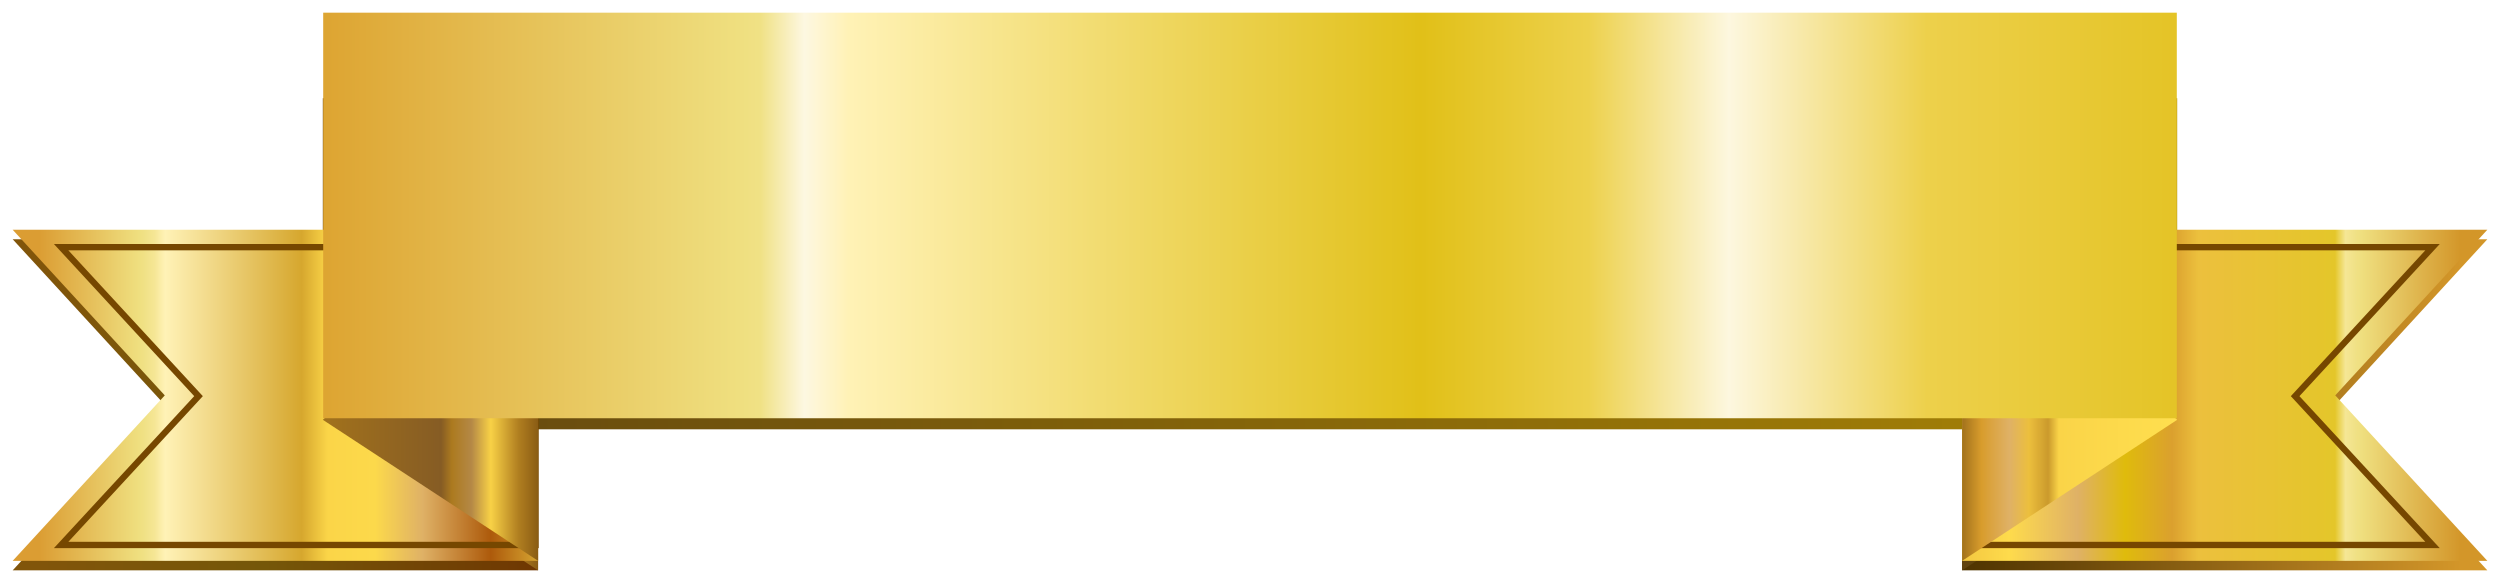 <svg width="789" height="181" viewBox="0 0 789 181" fill="none" xmlns="http://www.w3.org/2000/svg">
<path d="M4 180H169.812V75.513H4L52.004 127.784L4 180Z" fill="url(#paint0_linear_1272_23421)"/>
<path d="M101.88 135.487L169.812 180V75.513L101.88 135.487Z" fill="url(#paint1_linear_1272_23421)"/>
<path d="M785 180H619.243V75.513H785L736.996 127.784L785 180Z" fill="url(#paint2_linear_1272_23421)"/>
<path d="M687.12 135.487L619.243 180V75.513L687.12 135.487Z" fill="url(#paint3_linear_1272_23421)"/>
<path d="M394.528 31H101.88V135.487H394.528H687.12V31H394.528Z" fill="url(#paint4_linear_1272_23421)"/>
<g filter="url(#filter0_d_1272_23421)">
<path d="M4 173H169.812V68.513H4L52.004 120.784L4 173Z" fill="url(#paint5_linear_1272_23421)"/>
<path d="M62.029 121.704L62.656 121.026L62.03 120.347L19.283 74H169V168H19.284L62.029 121.704Z" stroke="#764700" stroke-width="2"/>
<path d="M101.88 128.487L169.812 173V68.513L101.88 128.487Z" fill="url(#paint6_linear_1272_23421)"/>
<path d="M785 173H619.243V68.513H785L736.996 120.784L785 173Z" fill="url(#paint7_linear_1272_23421)"/>
<path d="M724.97 121.704L724.344 121.026L724.97 120.347L767.717 74H621V168H767.716L724.97 121.704Z" stroke="#764700" stroke-width="2"/>
<path d="M687.12 128.487L619.243 173V68.513L687.12 128.487Z" fill="url(#paint8_linear_1272_23421)"/>
<path d="M394.528 0H102V128H394.528H687V0H394.528Z" fill="url(#paint9_linear_1272_23421)"/>
</g>
<defs>
<filter id="filter0_d_1272_23421" x="0" y="0" width="789" height="181" filterUnits="userSpaceOnUse" color-interpolation-filters="sRGB">
<feFlood flood-opacity="0" result="BackgroundImageFix"/>
<feColorMatrix in="SourceAlpha" type="matrix" values="0 0 0 0 0 0 0 0 0 0 0 0 0 0 0 0 0 0 127 0" result="hardAlpha"/>
<feOffset dy="4"/>
<feGaussianBlur stdDeviation="2"/>
<feComposite in2="hardAlpha" operator="out"/>
<feColorMatrix type="matrix" values="0 0 0 0 0 0 0 0 0 0 0 0 0 0 0 0 0 0 0.25 0"/>
<feBlend mode="normal" in2="BackgroundImageFix" result="effect1_dropShadow_1272_23421"/>
<feBlend mode="normal" in="SourceGraphic" in2="effect1_dropShadow_1272_23421" result="shape"/>
</filter>
<linearGradient id="paint0_linear_1272_23421" x1="4" y1="127.784" x2="169.812" y2="127.784" gradientUnits="userSpaceOnUse">
<stop offset="0.05" stop-color="#81550A"/>
<stop offset="0.479" stop-color="#755709"/>
<stop offset="1" stop-color="#6F3702"/>
</linearGradient>
<linearGradient id="paint1_linear_1272_23421" x1="101.88" y1="127.784" x2="169.812" y2="127.784" gradientUnits="userSpaceOnUse">
<stop stop-color="#A2721C"/>
<stop offset="0.55" stop-color="#865C24"/>
<stop offset="0.6" stop-color="#AC7A1F"/>
<stop offset="0.69" stop-color="#B48846"/>
<stop offset="0.91" stop-color="#B07E20"/>
<stop offset="1" stop-color="#8A5C14"/>
</linearGradient>
<linearGradient id="paint2_linear_1272_23421" x1="785" y1="31" x2="619.243" y2="31" gradientUnits="userSpaceOnUse">
<stop offset="0.05" stop-color="#D39629"/>
<stop offset="1" stop-color="#4E3300"/>
</linearGradient>
<linearGradient id="paint3_linear_1272_23421" x1="687.12" y1="31" x2="619.243" y2="31" gradientUnits="userSpaceOnUse">
<stop stop-color="#4D3F04"/>
<stop offset="1" stop-color="#61430F"/>
</linearGradient>
<linearGradient id="paint4_linear_1272_23421" x1="66.152" y1="83.216" x2="761.163" y2="83.216" gradientUnits="userSpaceOnUse">
<stop offset="0.05" stop-color="#62460F"/>
<stop offset="1" stop-color="#B08B04"/>
</linearGradient>
<linearGradient id="paint5_linear_1272_23421" x1="4" y1="120.784" x2="169.812" y2="120.784" gradientUnits="userSpaceOnUse">
<stop offset="0.05" stop-color="#DB9D33"/>
<stop offset="0.24" stop-color="#EFDF7F"/>
<stop offset="0.25" stop-color="#F0E185"/>
<stop offset="0.27" stop-color="#F5E695"/>
<stop offset="0.29" stop-color="#FFF2B6"/>
<stop offset="0.55" stop-color="#D6A72E"/>
<stop offset="0.6" stop-color="#FBD548"/>
<stop offset="0.69" stop-color="#FCD94B"/>
<stop offset="0.78" stop-color="#DFB166"/>
<stop offset="0.91" stop-color="#AD5A0B"/>
<stop offset="1" stop-color="#D5A431"/>
</linearGradient>
<linearGradient id="paint6_linear_1272_23421" x1="101.88" y1="120.784" x2="169.812" y2="120.784" gradientUnits="userSpaceOnUse">
<stop stop-color="#A2721C"/>
<stop offset="0.55" stop-color="#865C24"/>
<stop offset="0.6" stop-color="#AC7A1F"/>
<stop offset="0.69" stop-color="#B48846"/>
<stop offset="0.78" stop-color="#F8D146"/>
<stop offset="0.91" stop-color="#B07E20"/>
<stop offset="1" stop-color="#8A5C14"/>
</linearGradient>
<linearGradient id="paint7_linear_1272_23421" x1="785" y1="24" x2="619.243" y2="24" gradientUnits="userSpaceOnUse">
<stop offset="0.05" stop-color="#D39629"/>
<stop offset="0.24" stop-color="#EFDF7F"/>
<stop offset="0.25" stop-color="#F0E185"/>
<stop offset="0.27" stop-color="#F5E695"/>
<stop offset="0.29" stop-color="#E4C62A"/>
<stop offset="0.55" stop-color="#ECC03D"/>
<stop offset="0.6" stop-color="#DBA02E"/>
<stop offset="0.69" stop-color="#DFBB0C"/>
<stop offset="0.78" stop-color="#DFB166"/>
<stop offset="0.91" stop-color="#FEDB4C"/>
<stop offset="1" stop-color="#F3C740"/>
</linearGradient>
<linearGradient id="paint8_linear_1272_23421" x1="687.12" y1="24" x2="619.243" y2="24" gradientUnits="userSpaceOnUse">
<stop stop-color="#FFDF4F"/>
<stop offset="0.55" stop-color="#FAD448"/>
<stop offset="0.6" stop-color="#CB9A2C"/>
<stop offset="0.69" stop-color="#ECBF3D"/>
<stop offset="0.78" stop-color="#DFB166"/>
<stop offset="0.91" stop-color="#D89C2C"/>
<stop offset="1" stop-color="#A2721C"/>
</linearGradient>
<linearGradient id="paint9_linear_1272_23421" x1="66.287" y1="63.966" x2="761.012" y2="63.966" gradientUnits="userSpaceOnUse">
<stop offset="0.05" stop-color="#DDA431"/>
<stop offset="0.24" stop-color="#EFDF7F"/>
<stop offset="0.25" stop-color="#F0E185"/>
<stop offset="0.27" stop-color="#FDF7E1"/>
<stop offset="0.29" stop-color="#FFF2B6"/>
<stop offset="0.55" stop-color="#E1C018"/>
<stop offset="0.626" stop-color="#EDD14C"/>
<stop offset="0.69" stop-color="#FDF7DF"/>
<stop offset="0.78" stop-color="#EDD04B"/>
<stop offset="0.91" stop-color="#E3C221"/>
<stop offset="1" stop-color="#E3C221"/>
</linearGradient>
</defs>
</svg>
